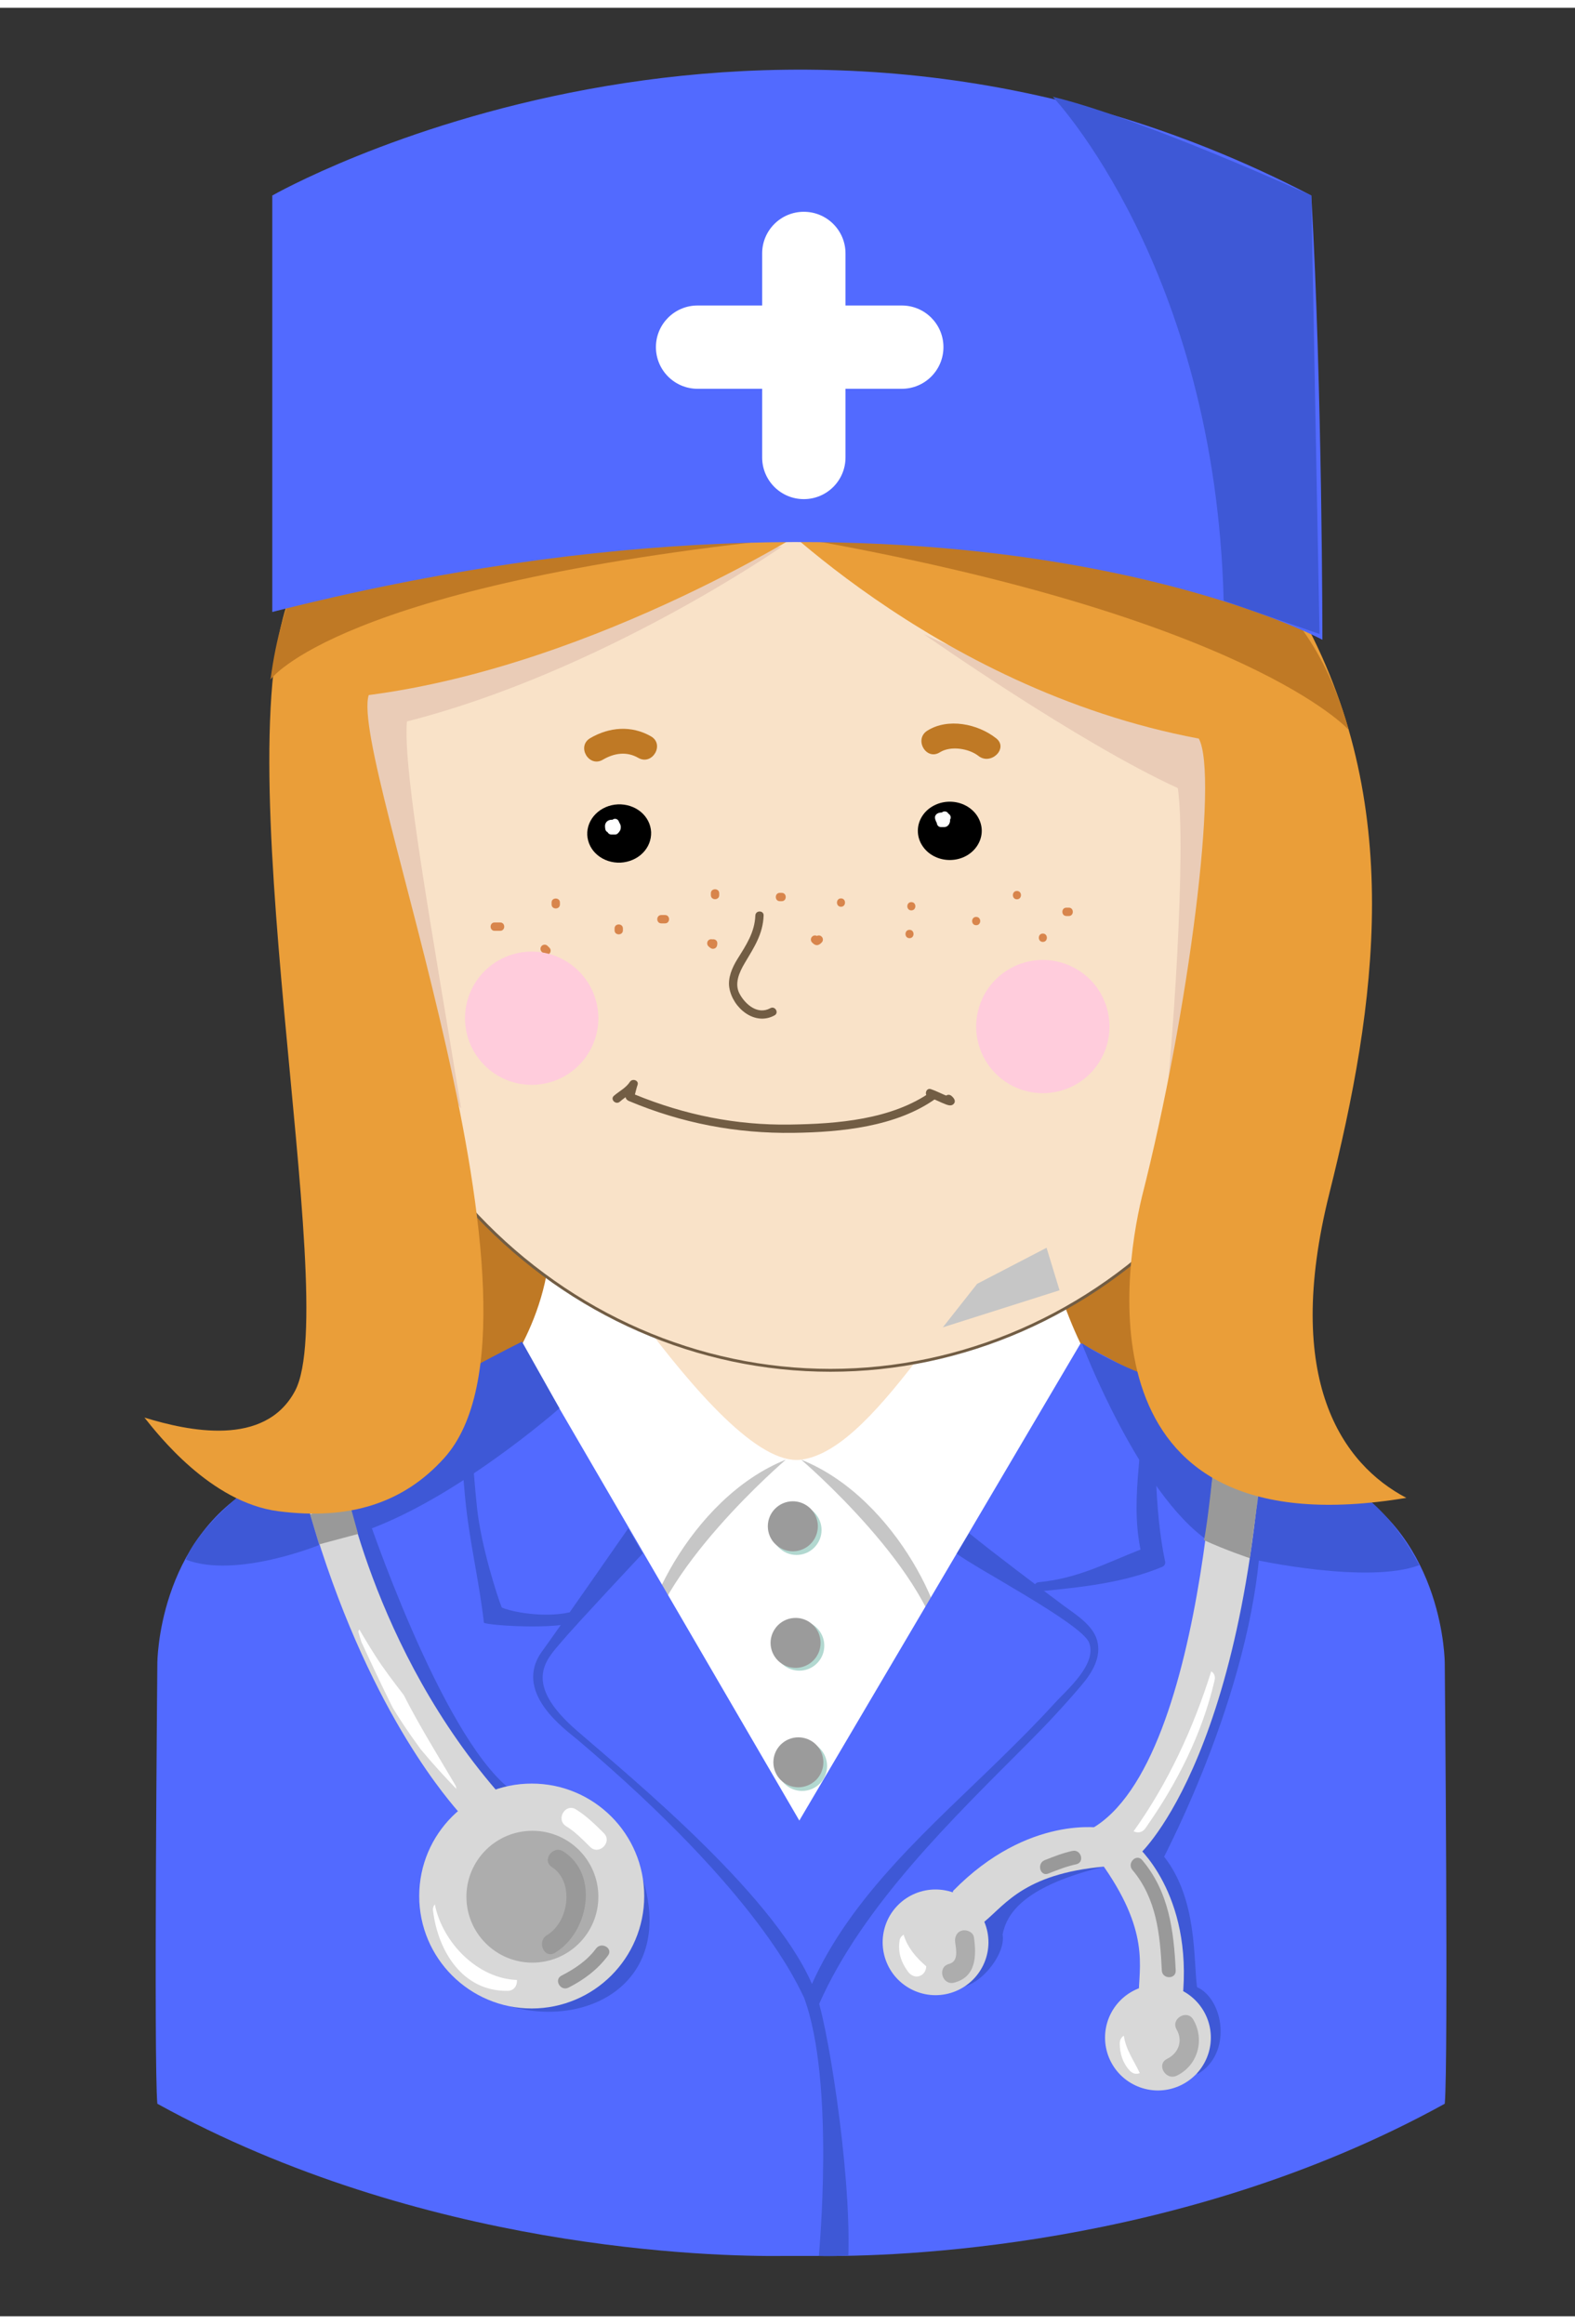 <?xml version="1.0" encoding="UTF-8"?>
<svg xmlns="http://www.w3.org/2000/svg" xmlns:xlink="http://www.w3.org/1999/xlink" width="101px" height="149px" viewBox="0 0 101 148" version="1.1">
<rect x="0" y="0" width="101" height="148" fill="#333333" stroke="none"/>
<g id="surface1">
<path style=" stroke:none;fill-rule:nonzero;fill:rgb(81.961%,81.961%,81.961%);fill-opacity:1;" d="M 80.77 92.371 C 80.77 92.371 91.461 126.367 83.977 130.461 C 76.496 134.555 30.352 136.691 24.473 127.969 C 18.594 119.246 20.734 89.344 24.297 86.496 C 27.859 83.648 78.453 83.113 80.77 92.371 Z M 80.77 92.371 "/>
<path style=" stroke:none;fill-rule:nonzero;fill:rgb(74.902%,47.451%,14.51%);fill-opacity:1;" d="M 77.031 68.52 L 75.961 92.902 L 61.172 83.293 C 61.172 83.293 70.258 62.469 77.031 68.52 Z M 77.031 68.52 "/>
<path style=" stroke:none;fill-rule:nonzero;fill:rgb(74.902%,47.451%,14.51%);fill-opacity:1;" d="M 39.082 69.586 L 38.016 93.973 L 23.227 84.359 C 23.227 84.359 32.312 63.535 39.082 69.586 Z M 39.082 69.586 "/>
<path style=" stroke:none;fill-rule:nonzero;fill:rgb(97.647%,88.627%,78.431%);fill-opacity:1;" d="M 66.52 77.242 L 52.266 100.023 L 35.164 76.883 C 35.164 76.883 59.57 70.297 66.52 77.242 Z M 66.52 77.242 "/>
<path style=" stroke:none;fill-rule:nonzero;fill:rgb(100%,100%,100%);fill-opacity:1;" d="M 66.695 77.953 C 66.695 77.953 68.301 85.07 70.793 88.098 C 73.289 91.125 53.336 126.898 53.336 126.898 L 31.957 88.098 C 31.957 88.098 36.055 83.113 35.164 76.883 C 34.68 73.516 45.852 93.793 51.375 93.082 C 56.504 92.422 62.066 80.266 66.695 77.953 Z M 66.695 77.953 "/>
<path style=" stroke:none;fill-rule:nonzero;fill:rgb(77.647%,77.647%,77.647%);fill-opacity:1;" d="M 51.375 93.082 C 51.375 93.082 59.926 100.379 60.461 105.898 C 61.172 103.762 57.609 95.574 51.375 93.082 Z M 51.375 93.082 "/>
<path style=" stroke:none;fill-rule:nonzero;fill:rgb(77.647%,77.647%,77.647%);fill-opacity:1;" d="M 50.395 93.082 C 50.395 93.082 41.844 100.379 41.312 105.898 C 40.598 103.762 44.16 95.574 50.395 93.082 Z M 50.395 93.082 "/>
<path style=" stroke:none;fill-rule:nonzero;fill:rgb(91.765%,80%,71.765%);fill-opacity:1;" d="M 62.426 82.254 C 62.691 81.918 62.957 81.578 63.219 81.242 C 63.316 81.121 63.422 81.047 63.527 81.008 C 63.617 80.906 63.707 80.809 63.797 80.707 C 60.418 81.5 49.801 83.93 46.672 83.93 C 49.535 85.84 56.613 85.156 60.43 84.613 C 61.086 83.82 61.754 83.031 62.426 82.254 Z M 62.426 82.254 "/>
<path style="fill-rule:nonzero;fill:rgb(97.647%,88.627%,78.431%);fill-opacity:1;stroke-width:26.46;stroke-linecap:butt;stroke-linejoin:miter;stroke:rgb(44.706%,36.471%,26.667%);stroke-opacity:1;stroke-miterlimit:22.926;" d="M 12182.279 7649.599 C 12182.279 8929.951 11699.606 10159.206 10842.164 11064.453 C 9984.723 11969.7 8820.39 12478.938 7607.905 12478.938 C 6394.841 12478.938 5230.507 11969.7 4373.066 11064.453 C 3515.625 10159.206 3033.532 8929.951 3033.532 7649.599 C 3033.532 6369.246 3515.625 5139.992 4373.066 4234.745 C 5230.507 3329.497 6394.841 2820.26 7607.905 2820.26 C 8820.39 2820.26 9984.723 3329.497 10842.164 4234.745 C 11699.606 5139.992 12182.279 6369.246 12182.279 7649.599 Z M 12182.279 7649.599 " transform="matrix(0.007,0,0,0.007,0,0)"/>
<path style=" stroke:none;fill-rule:nonzero;fill:rgb(91.765%,80%,71.765%);fill-opacity:1;" d="M 59.23 40.148 C 59.23 40.148 69.117 47.09 75.531 50.027 C 76.066 53.762 75.262 66.844 74.461 72.984 C 78.203 65.777 77.934 45.754 77.402 44.688 C 76.867 43.617 66.176 43.617 59.23 40.148 Z M 59.23 40.148 "/>
<path style=" stroke:none;fill-rule:nonzero;fill:rgb(91.765%,80%,71.765%);fill-opacity:1;" d="M 50.145 34.543 C 50.145 34.543 38.656 42.551 26.094 45.754 C 25.828 48.957 27.699 59.102 29.57 70.582 C 24.895 63.941 22.102 42.844 22.488 41.715 C 22.875 40.586 42.93 35.074 50.145 34.543 Z M 50.145 34.543 "/>
<path style=" stroke:none;fill-rule:nonzero;fill:rgb(32.157%,41.569%,100%);fill-opacity:1;" d="M 92.648 106.133 C 92.648 106.133 92.648 98.184 86.113 94.625 C 84.289 93.629 82.551 93.172 77.348 89.902 C 72.984 87.574 69.297 85.621 69.297 85.621 L 51.258 116.219 L 33.441 85.621 C 33.441 85.621 18.109 93.812 16.621 94.625 C 10.09 98.184 10.09 106.133 10.09 106.133 C 10.09 106.133 9.852 131.766 10.09 134.375 C 27.129 143.766 45.691 144.184 50.246 144.133 L 52.508 144.133 C 57.094 144.184 75.629 143.754 92.648 134.375 C 92.887 131.766 92.648 106.133 92.648 106.133 Z M 92.648 106.133 "/>
<path style=" stroke:none;fill-rule:nonzero;fill:rgb(32.157%,41.569%,100%);fill-opacity:1;" d="M 40.242 117.453 C 40.242 118.574 39.793 119.648 39 120.441 C 38.207 121.234 37.133 121.68 36.008 121.68 C 34.887 121.68 33.812 121.234 33.02 120.441 C 32.227 119.648 31.777 118.574 31.777 117.453 C 31.777 116.711 31.973 115.98 32.344 115.34 C 32.715 114.695 33.25 114.16 33.895 113.789 C 34.539 113.418 35.266 113.223 36.008 113.223 C 36.754 113.223 37.48 113.418 38.125 113.789 C 38.77 114.16 39.301 114.695 39.676 115.34 C 40.047 115.98 40.242 116.711 40.242 117.453 Z M 40.242 117.453 "/>
<path style=" stroke:none;fill-rule:nonzero;fill:rgb(24.314%,34.51%,83.922%);fill-opacity:1;" d="M 20.465 98.555 C 20.465 98.555 15.121 100.734 11.914 99.488 C 12.715 97.398 15.879 94.949 15.879 94.949 L 19.398 94.906 Z M 20.465 98.555 "/>
<path style=" stroke:none;fill-rule:nonzero;fill:rgb(24.314%,34.51%,83.922%);fill-opacity:1;" d="M 80.414 99.488 C 80.414 99.488 87.719 101.09 91.016 99.844 C 86.828 91.926 80.77 93.703 80.77 93.703 Z M 80.414 99.488 "/>
<path style=" stroke:none;fill-rule:nonzero;fill:rgb(24.314%,34.51%,83.922%);fill-opacity:1;" d="M 69.367 85.605 C 69.367 85.605 73.051 95.277 77.504 98.305 C 78.219 95.277 78.812 89.344 78.812 89.344 C 78.812 89.344 72.754 87.918 69.367 85.605 Z M 69.367 85.605 "/>
<path style=" stroke:none;fill-rule:nonzero;fill:rgb(24.314%,34.51%,83.922%);fill-opacity:1;" d="M 33.473 85.516 L 35.875 89.789 C 35.875 89.789 29.016 95.84 22.961 97.797 C 22.738 96.598 20.91 92.457 20.91 92.457 C 20.91 92.457 28.66 87.918 33.473 85.516 Z M 33.473 85.516 "/>
<path style=" stroke:none;fill-rule:nonzero;fill:rgb(24.314%,34.51%,83.922%);fill-opacity:1;" d="M 41.043 119.426 C 41.043 119.426 39.883 128.059 32.758 128.145 C 37.926 129.57 43.535 126.367 41.043 119.426 Z M 41.043 119.426 "/>
<path style=" stroke:none;fill-rule:nonzero;fill:rgb(24.314%,34.51%,83.922%);fill-opacity:1;" d="M 80.828 95.156 C 80.828 95.156 76.512 112.273 73.176 118.312 C 73.762 118.891 76.07 123.664 75.84 127.258 C 77.035 128 76.434 131.766 76.793 132.477 C 79.047 131.172 78.484 127.672 76.762 126.898 C 76.523 125.121 76.793 121.266 74.652 118.535 C 75.367 117.109 81.484 105.125 80.828 95.156 Z M 80.828 95.156 "/>
<path style=" stroke:none;fill-rule:nonzero;fill:rgb(24.314%,34.51%,83.922%);fill-opacity:1;" d="M 70.973 119.129 C 70.973 119.129 63.133 119.363 62.777 122.391 C 63.023 123.043 62.391 125.832 61.441 126.898 C 62.746 126.961 64.527 124.824 64.293 123.52 C 64.559 122.184 65.648 120.391 70.973 119.129 Z M 70.973 119.129 "/>
<path style=" stroke:none;fill-rule:nonzero;fill:rgb(24.314%,34.51%,83.922%);fill-opacity:1;" d="M 23.496 96.465 C 23.496 96.465 28.215 110.613 32.668 114.172 C 32.402 115.152 26.434 114.977 21.891 96.195 C 22.07 95.664 23.137 93.793 23.496 96.465 Z M 23.496 96.465 "/>
<path style=" stroke:none;fill-rule:nonzero;fill:rgb(67.843%,67.843%,67.843%);fill-opacity:1;" d="M 35.445 115.996 C 35.445 115.996 42.27 118.039 37.195 124.492 C 35.055 126.945 29.434 127.234 29.129 122.637 C 29.109 118.125 30.453 115.281 35.445 115.996 Z M 35.445 115.996 "/>
<path style=" stroke:none;fill-rule:nonzero;fill:rgb(84.706%,84.706%,84.706%);fill-opacity:1;" d="M 78.195 87.465 C 78.195 87.465 77.648 112.449 69.961 116.762 C 72.832 119.305 73.09 118.363 73.09 118.363 C 73.09 118.363 80.465 111.703 81.168 87.422 C 79.262 86.348 78.195 87.465 78.195 87.465 Z M 78.195 87.465 "/>
<path style=" stroke:none;fill-rule:nonzero;fill:rgb(84.706%,84.706%,84.706%);fill-opacity:1;" d="M 72.809 117.754 C 72.809 117.754 76.543 120.84 75.828 127.688 C 75.711 128.07 72.941 129.199 73.023 127.457 C 73.016 125.613 73.805 123.328 70.527 118.809 C 71.348 117.879 71.879 116.934 72.809 117.754 Z M 72.809 117.754 "/>
<path style=" stroke:none;fill-rule:nonzero;fill:rgb(84.706%,84.706%,84.706%);fill-opacity:1;" d="M 70.715 116.703 C 70.715 116.703 65.953 115.801 61.129 120.719 C 60.91 121.051 61.809 123.902 63.098 122.727 C 64.523 121.559 65.785 119.492 71.355 119.129 C 71.551 117.906 71.938 116.895 70.715 116.703 Z M 70.715 116.703 "/>
<path style=" stroke:none;fill-rule:nonzero;fill:rgb(84.706%,84.706%,84.706%);fill-opacity:1;" d="M 63.387 124.023 C 63.387 124.922 63.027 125.785 62.391 126.422 C 61.754 127.055 60.891 127.414 59.992 127.414 C 59.094 127.414 58.23 127.055 57.594 126.422 C 56.957 125.785 56.602 124.922 56.602 124.023 C 56.602 123.125 56.957 122.262 57.594 121.629 C 58.23 120.992 59.094 120.637 59.992 120.637 C 60.891 120.637 61.754 120.992 62.391 121.629 C 63.027 122.262 63.387 123.125 63.387 124.023 Z M 63.387 124.023 "/>
<path style=" stroke:none;fill-rule:nonzero;fill:rgb(84.706%,84.706%,84.706%);fill-opacity:1;" d="M 77.648 130.133 C 77.648 131.031 77.289 131.895 76.652 132.531 C 76.016 133.164 75.152 133.523 74.254 133.523 C 73.355 133.523 72.492 133.164 71.855 132.531 C 71.219 131.895 70.863 131.031 70.863 130.133 C 70.863 129.234 71.219 128.375 71.855 127.738 C 72.492 127.102 73.355 126.746 74.254 126.746 C 75.152 126.746 76.016 127.102 76.652 127.738 C 77.289 128.375 77.648 129.234 77.648 130.133 Z M 77.648 130.133 "/>
<path style=" stroke:none;fill-rule:nonzero;fill:rgb(84.706%,84.706%,84.706%);fill-opacity:1;" d="M 21.895 93.645 C 21.895 93.645 23.766 105.215 32.227 114.738 C 31.336 115.719 30.461 116.887 29.375 115.629 C 28.289 114.367 23.051 108.152 19.578 95.426 C 21.18 94.18 21.895 93.645 21.895 93.645 Z M 21.895 93.645 "/>
<path style=" stroke:none;fill-rule:nonzero;fill:rgb(84.706%,84.706%,84.706%);fill-opacity:1;" d="M 34.098 113.848 C 30.113 113.848 26.883 117.074 26.883 121.059 C 26.883 125.039 30.113 128.266 34.098 128.266 C 38.082 128.266 41.312 125.039 41.312 121.059 C 41.312 117.074 38.082 113.848 34.098 113.848 Z M 34.141 125.328 C 31.805 125.328 29.91 123.438 29.91 121.102 C 29.91 118.766 31.805 116.875 34.141 116.875 C 36.477 116.875 38.371 118.766 38.371 121.102 C 38.371 123.438 36.477 125.328 34.141 125.328 Z M 34.141 125.328 "/>
<path style=" stroke:none;fill-rule:nonzero;fill:rgb(60%,60%,60%);fill-opacity:1;" d="M 22.336 95.574 L 22.961 97.844 L 20.465 98.512 L 19.887 96.598 Z M 22.336 95.574 "/>
<path style=" stroke:none;fill-rule:nonzero;fill:rgb(100%,100%,100%);fill-opacity:1;" d="M 25.887 108.164 C 25.262 107.352 24.633 106.539 24.078 105.668 C 23.719 105.109 23.375 104.539 23.039 103.965 C 23.012 104.012 22.992 104.059 22.98 104.113 C 23.039 104.332 23.105 104.547 23.172 104.758 C 23.824 106.18 24.492 107.598 25.188 108.992 C 25.562 109.609 25.957 110.207 26.363 110.789 C 26.562 111.074 26.766 111.355 26.969 111.637 C 27.699 112.52 28.469 113.363 29.262 114.188 C 29.258 114.102 29.234 114.008 29.176 113.91 C 28.059 112.012 26.883 110.129 25.887 108.164 Z M 25.887 108.164 "/>
<path style=" stroke:none;fill-rule:nonzero;fill:rgb(100%,100%,100%);fill-opacity:1;" d="M 77.672 106.652 C 76.531 110.289 74.91 113.805 72.695 116.906 C 72.938 117.027 73.242 117.008 73.445 116.719 C 75.469 113.859 77.102 110.641 77.891 107.211 C 77.949 106.945 77.844 106.758 77.672 106.652 Z M 77.672 106.652 "/>
<path style=" stroke:none;fill-rule:nonzero;fill:rgb(100%,100%,100%);fill-opacity:1;" d="M 57.945 123.535 C 57.816 123.617 57.719 123.734 57.691 123.887 C 57.566 124.648 57.777 125.293 58.23 125.91 C 58.43 126.184 58.766 126.316 59.082 126.133 C 59.273 126.023 59.402 125.785 59.395 125.559 C 58.73 124.996 58.191 124.344 57.945 123.535 Z M 57.945 123.535 "/>
<path style=" stroke:none;fill-rule:nonzero;fill:rgb(100%,100%,100%);fill-opacity:1;" d="M 72.07 130.012 C 71.914 130.105 71.801 130.273 71.805 130.52 C 71.812 131.176 72.004 131.781 72.461 132.266 C 72.656 132.469 72.891 132.492 73.09 132.41 C 72.754 131.676 72.18 130.891 72.07 130.012 Z M 72.07 130.012 "/>
<path style=" stroke:none;fill-rule:nonzero;fill:rgb(60%,60%,60%);fill-opacity:1;" d="M 80.148 99.398 C 80.148 99.398 78.633 98.895 77.207 98.242 C 77.445 97.176 77.832 93.379 77.832 93.379 L 80.828 94.387 Z M 80.148 99.398 "/>
<path style=" stroke:none;fill-rule:nonzero;fill:rgb(67.843%,67.843%,67.843%);fill-opacity:1;" d="M 76.527 128.988 C 76.129 128.293 75.051 128.918 75.453 129.617 C 75.871 130.344 75.578 131.133 74.844 131.496 C 74.121 131.848 74.754 132.922 75.473 132.57 C 76.82 131.91 77.266 130.27 76.527 128.988 Z M 76.527 128.988 "/>
<path style=" stroke:none;fill-rule:nonzero;fill:rgb(67.843%,67.843%,67.843%);fill-opacity:1;" d="M 62.457 123.707 C 62.41 123.371 61.988 123.191 61.691 123.273 C 61.332 123.371 61.207 123.703 61.254 124.039 C 61.324 124.535 61.469 125.25 60.859 125.41 C 60.082 125.613 60.414 126.812 61.191 126.609 C 62.594 126.246 62.625 124.902 62.457 123.707 Z M 62.457 123.707 "/>
<path style=" stroke:none;fill-rule:nonzero;fill:rgb(60%,60%,60%);fill-opacity:1;" d="M 36.133 118.203 C 35.461 117.766 34.719 118.77 35.395 119.203 C 36.848 120.145 36.488 122.719 35.078 123.562 C 34.398 123.969 34.898 125.113 35.586 124.699 C 37.73 123.414 38.457 119.703 36.133 118.203 Z M 36.133 118.203 "/>
<path style=" stroke:none;fill-rule:nonzero;fill:rgb(100%,100%,100%);fill-opacity:1;" d="M 27.883 121.59 C 27.797 121.688 27.746 121.824 27.77 122.004 C 28.09 124.594 29.66 127.176 32.551 127.137 C 32.98 127.133 33.18 126.77 33.148 126.438 C 30.625 126.352 28.371 124.039 27.883 121.59 Z M 27.883 121.59 "/>
<path style=" stroke:none;fill-rule:nonzero;fill:rgb(100%,100%,100%);fill-opacity:1;" d="M 38.723 117.027 C 38.168 116.473 37.602 115.918 36.934 115.504 C 36.246 115.078 35.621 116.156 36.305 116.582 C 36.883 116.938 37.363 117.43 37.84 117.906 C 38.41 118.477 39.293 117.594 38.723 117.027 Z M 38.723 117.027 "/>
<path style=" stroke:none;fill-rule:nonzero;fill:rgb(60%,60%,60%);fill-opacity:1;" d="M 73.246 118.754 C 72.875 118.312 72.25 118.945 72.617 119.383 C 74.164 121.219 74.395 123.527 74.504 125.832 C 74.531 126.402 75.422 126.406 75.395 125.832 C 75.273 123.266 74.957 120.785 73.246 118.754 Z M 73.246 118.754 "/>
<path style=" stroke:none;fill-rule:nonzero;fill:rgb(60%,60%,60%);fill-opacity:1;" d="M 68.773 118.164 C 68.16 118.297 67.578 118.527 66.992 118.758 C 66.469 118.969 66.695 119.828 67.23 119.617 C 67.812 119.383 68.398 119.156 69.012 119.023 C 69.574 118.902 69.336 118.047 68.773 118.164 Z M 68.773 118.164 "/>
<path style=" stroke:none;fill-rule:nonzero;fill:rgb(60%,60%,60%);fill-opacity:1;" d="M 38.223 124.422 C 37.652 125.195 36.855 125.727 36.008 126.16 C 35.496 126.422 35.945 127.188 36.457 126.93 C 37.453 126.422 38.324 125.773 38.992 124.871 C 39.336 124.406 38.562 123.965 38.223 124.422 Z M 38.223 124.422 "/>
<path style=" stroke:none;fill-rule:nonzero;fill:rgb(24.314%,34.51%,83.922%);fill-opacity:1;" d="M 70.352 104.66 C 70.074 103.68 68.98 103.008 68.211 102.441 C 66.664 101.289 63.648 99.02 62.152 97.797 L 61.352 99.105 C 62.465 99.988 69.352 103.582 69.836 104.805 C 70.383 106.188 68.406 107.844 67.598 108.73 C 66.512 109.926 65.363 111.07 64.211 112.199 C 59.766 116.555 54.613 120.953 52.035 126.766 C 51.898 127.078 52.395 128.281 52.531 127.969 C 55.34 121.637 61.102 116.09 65.879 111.297 C 67.094 110.082 68.27 108.824 69.379 107.512 C 70.047 106.723 70.652 105.719 70.352 104.66 Z M 70.352 104.66 "/>
<path style=" stroke:none;fill-rule:nonzero;fill:rgb(24.314%,34.51%,83.922%);fill-opacity:1;" d="M 41.219 99.09 C 41.219 99.09 36.945 103.641 35.996 104.77 C 35.043 105.898 33.441 107.379 37.004 110.465 C 40.566 113.551 50.129 121.383 52.266 127.195 C 52.98 128.68 54.582 138.527 54.402 144.105 C 53.277 144.164 52.508 144.133 52.508 144.133 C 52.508 144.133 53.574 132.953 51.555 127.555 C 51.199 126.898 48.883 121.086 37.062 111.059 C 36.293 110.406 32.789 107.973 34.809 105.305 C 35.758 104 40.285 97.488 40.285 97.488 Z M 41.219 99.09 "/>
<path style=" stroke:none;fill-rule:nonzero;fill:rgb(24.314%,34.51%,83.922%);fill-opacity:1;" d="M 36.484 102.879 C 34.832 103.234 32.781 102.836 32.176 102.559 C 31.906 101.902 30.844 98.605 30.59 96.164 C 30.434 94.664 30.305 93.164 30.262 91.656 C 30.242 90.98 30.074 89.711 30.516 89.129 C 30.793 88.762 30.211 88.367 29.938 88.73 C 29.5 89.312 29.562 90.305 29.559 90.988 C 29.547 92.488 29.688 93.996 29.824 95.488 C 30.09 98.309 30.707 100.711 31.031 103.527 C 31.047 103.672 34.82 103.969 36.625 103.582 C 37.066 103.484 36.926 102.781 36.484 102.879 Z M 36.484 102.879 "/>
<path style=" stroke:none;fill-rule:nonzero;fill:rgb(24.314%,34.51%,83.922%);fill-opacity:1;" d="M 73.859 88.836 C 73.617 88.664 73.379 88.488 73.152 88.305 C 73.551 92.027 72.398 95.156 73.137 98.844 C 70.785 99.773 69.117 100.691 66.613 100.938 C 66.191 100.977 66.293 101.559 66.711 101.52 C 69.363 101.258 72.059 100.984 74.531 99.953 C 74.66 99.898 74.746 99.758 74.719 99.633 C 73.969 96.086 74.176 92.434 73.859 88.836 Z M 73.859 88.836 "/>
<path style=" stroke:none;fill-rule:nonzero;fill:rgb(91.765%,61.961%,22.353%);fill-opacity:1;" d="M 48.168 31.316 C 48.168 31.316 59.703 43.633 76.875 46.852 C 78.164 49.211 76.23 64.438 73.227 76.23 C 71.938 81.59 69.578 98.961 90.184 95.531 C 86.105 93.387 82.242 88.023 85.246 76.016 C 88.25 64.008 90.184 50.926 83.312 38.703 C 73.871 30.551 75.215 21.023 48.168 31.316 Z M 48.168 31.316 "/>
<path style=" stroke:none;fill-rule:nonzero;fill:rgb(91.765%,61.961%,22.353%);fill-opacity:1;" d="M 52.621 32.922 C 52.621 32.922 38.453 42.133 23.645 44.062 C 22.355 48.137 36.59 83.945 28.496 92.965 C 25.898 95.859 22.422 96.98 17.848 96.387 C 13.508 95.828 10.121 91.457 9.262 90.383 C 12.055 91.242 16.988 92.312 18.922 88.668 C 21.996 82.867 13.984 46.852 18.922 36.984 C 23.859 27.121 49.188 19.195 52.621 32.922 Z M 52.621 32.922 "/>
<path style=" stroke:none;fill-rule:nonzero;fill:rgb(74.902%,47.451%,14.51%);fill-opacity:1;" d="M 86.484 46.289 C 86.484 46.289 80.055 39.062 51.195 33.988 C 60.016 31.852 81.41 27.867 86.484 46.289 Z M 86.484 46.289 "/>
<path style=" stroke:none;fill-rule:nonzero;fill:rgb(74.902%,47.451%,14.51%);fill-opacity:1;" d="M 17.348 43.066 C 17.348 43.066 21.625 37.016 50.855 33.988 C 42.039 31.852 20.199 21.352 17.348 43.066 Z M 17.348 43.066 "/>
<path style=" stroke:none;fill-rule:nonzero;fill:rgb(69.804%,84.706%,81.569%);fill-opacity:1;" d="M 52.684 97.59 C 52.684 98.016 52.512 98.422 52.211 98.723 C 51.91 99.023 51.504 99.191 51.078 99.191 C 50.652 99.191 50.246 99.023 49.945 98.723 C 49.645 98.422 49.477 98.016 49.477 97.59 C 49.477 97.168 49.645 96.758 49.945 96.457 C 50.246 96.156 50.652 95.988 51.078 95.988 C 51.504 95.988 51.91 96.156 52.211 96.457 C 52.512 96.758 52.684 97.168 52.684 97.59 Z M 52.684 97.59 "/>
<path style=" stroke:none;fill-rule:nonzero;fill:rgb(69.804%,84.706%,81.569%);fill-opacity:1;" d="M 52.859 105.008 C 52.859 105.289 52.785 105.566 52.645 105.809 C 52.504 106.051 52.301 106.254 52.059 106.395 C 51.812 106.535 51.539 106.609 51.258 106.609 C 50.977 106.609 50.699 106.535 50.453 106.395 C 50.211 106.254 50.008 106.051 49.867 105.809 C 49.727 105.566 49.652 105.289 49.652 105.008 C 49.652 104.582 49.82 104.176 50.121 103.875 C 50.422 103.574 50.832 103.406 51.258 103.406 C 51.539 103.406 51.812 103.48 52.059 103.621 C 52.301 103.762 52.504 103.961 52.645 104.207 C 52.785 104.449 52.859 104.727 52.859 105.008 Z M 52.859 105.008 "/>
<path style=" stroke:none;fill-rule:nonzero;fill:rgb(60.784%,60.784%,60.784%);fill-opacity:1;" d="M 52.445 97.352 C 52.445 97.633 52.371 97.91 52.23 98.156 C 52.09 98.398 51.887 98.602 51.641 98.742 C 51.398 98.883 51.121 98.957 50.84 98.957 C 50.414 98.957 50.008 98.785 49.707 98.484 C 49.406 98.188 49.238 97.777 49.238 97.352 C 49.238 96.93 49.406 96.52 49.707 96.223 C 50.008 95.922 50.414 95.75 50.84 95.75 C 51.121 95.75 51.398 95.824 51.641 95.965 C 51.887 96.105 52.09 96.309 52.23 96.551 C 52.371 96.797 52.445 97.074 52.445 97.352 Z M 52.445 97.352 "/>
<path style=" stroke:none;fill-rule:nonzero;fill:rgb(60.784%,60.784%,60.784%);fill-opacity:1;" d="M 52.621 104.828 C 52.621 105.109 52.547 105.387 52.406 105.629 C 52.266 105.875 52.062 106.074 51.82 106.215 C 51.578 106.355 51.301 106.43 51.02 106.43 C 50.594 106.43 50.188 106.262 49.887 105.961 C 49.586 105.66 49.414 105.254 49.414 104.828 C 49.414 104.406 49.586 103.996 49.887 103.695 C 50.188 103.395 50.594 103.227 51.02 103.227 C 51.301 103.227 51.578 103.301 51.82 103.441 C 52.062 103.582 52.266 103.785 52.406 104.027 C 52.547 104.273 52.621 104.547 52.621 104.828 Z M 52.621 104.828 "/>
<path style=" stroke:none;fill-rule:nonzero;fill:rgb(32.157%,41.569%,100%);fill-opacity:1;" d="M 84.801 40.516 C 84.801 40.516 60.93 27.699 17.461 38.734 C 17.461 31.258 17.461 12.035 17.461 12.035 C 17.461 12.035 49.172 -6.121 84.09 12.035 C 84.801 24.496 84.801 40.516 84.801 40.516 Z M 84.801 40.516 "/>
<path style=" stroke:none;fill-rule:nonzero;fill:rgb(100%,100%,100%);fill-opacity:1;" d="M 42.062 21.754 C 42.062 23.23 43.258 24.426 44.734 24.426 L 57.828 24.426 C 59.305 24.426 60.5 23.23 60.5 21.754 C 60.5 20.281 59.305 19.086 57.828 19.086 L 44.734 19.086 C 43.258 19.086 42.062 20.281 42.062 21.754 Z M 42.062 21.754 "/>
<path style=" stroke:none;fill-rule:nonzero;fill:rgb(100%,100%,100%);fill-opacity:1;" d="M 51.547 13.078 C 50.07 13.078 48.875 14.273 48.875 15.746 L 48.875 28.828 C 48.875 30.305 50.07 31.5 51.547 31.5 C 53.023 31.5 54.219 30.305 54.219 28.828 L 54.219 15.746 C 54.219 14.273 53.023 13.078 51.547 13.078 Z M 51.547 13.078 "/>
<path style=" stroke:none;fill-rule:nonzero;fill:rgb(69.804%,84.706%,81.569%);fill-opacity:1;" d="M 53.039 112.719 C 53.039 113.145 52.867 113.551 52.57 113.852 C 52.27 114.152 51.859 114.32 51.434 114.32 C 51.008 114.32 50.602 114.152 50.301 113.852 C 50 113.551 49.832 113.145 49.832 112.719 C 49.832 112.297 50 111.887 50.301 111.586 C 50.602 111.289 51.008 111.117 51.434 111.117 C 51.859 111.117 52.27 111.289 52.57 111.586 C 52.867 111.887 53.039 112.297 53.039 112.719 Z M 53.039 112.719 "/>
<path style=" stroke:none;fill-rule:nonzero;fill:rgb(60.784%,60.784%,60.784%);fill-opacity:1;" d="M 52.801 112.484 C 52.801 112.906 52.633 113.316 52.332 113.617 C 52.031 113.914 51.621 114.086 51.195 114.086 C 50.773 114.086 50.363 113.914 50.062 113.617 C 49.762 113.316 49.594 112.906 49.594 112.484 C 49.594 112.059 49.762 111.652 50.062 111.352 C 50.363 111.051 50.773 110.883 51.195 110.883 C 51.621 110.883 52.031 111.051 52.332 111.352 C 52.633 111.652 52.801 112.059 52.801 112.484 Z M 52.801 112.484 "/>
<path style=" stroke:none;fill-rule:nonzero;fill:rgb(0%,0%,0%);fill-opacity:1;" d="M 37.66 53.031 C 37.637 52.535 37.832 52.051 38.199 51.684 C 38.566 51.316 39.078 51.094 39.621 51.07 C 40.164 51.047 40.691 51.219 41.094 51.551 C 41.492 51.883 41.73 52.348 41.754 52.844 C 41.773 53.34 41.582 53.824 41.215 54.191 C 40.848 54.559 40.332 54.777 39.793 54.805 C 39.25 54.828 38.719 54.656 38.32 54.324 C 37.918 53.992 37.684 53.523 37.66 53.031 Z M 37.66 53.031 "/>
<path style=" stroke:none;fill-rule:nonzero;fill:rgb(0%,0%,0%);fill-opacity:1;" d="M 62.957 52.766 C 62.957 53.094 62.859 53.418 62.68 53.699 C 62.5 53.984 62.242 54.223 61.93 54.387 C 61.621 54.551 61.266 54.637 60.906 54.637 C 60.547 54.637 60.195 54.551 59.883 54.387 C 59.57 54.223 59.312 53.984 59.133 53.699 C 58.953 53.418 58.859 53.094 58.859 52.766 C 58.859 52.438 58.953 52.117 59.133 51.832 C 59.312 51.547 59.57 51.312 59.883 51.148 C 60.195 50.984 60.547 50.898 60.906 50.898 C 61.266 50.898 61.621 50.984 61.93 51.148 C 62.242 51.312 62.5 51.547 62.68 51.832 C 62.859 52.117 62.957 52.438 62.957 52.766 Z M 62.957 52.766 "/>
<path style=" stroke:none;fill-rule:nonzero;fill:rgb(44.706%,36.471%,26.667%);fill-opacity:1;" d="M 49.398 64.137 C 48.594 64.578 47.809 63.91 47.434 63.227 C 47.07 62.57 47.414 61.824 47.754 61.25 C 48.348 60.246 48.926 59.398 48.969 58.195 C 48.984 57.852 48.449 57.852 48.438 58.195 C 48.395 59.281 47.848 60.09 47.293 60.98 C 46.961 61.512 46.66 62.191 46.77 62.832 C 46.984 64.113 48.387 65.297 49.668 64.598 C 49.973 64.43 49.703 63.969 49.398 64.137 Z M 49.398 64.137 "/>
<path style=" stroke:none;fill-rule:nonzero;fill:rgb(44.706%,36.471%,26.667%);fill-opacity:1;" d="M 61.008 69.754 C 60.895 69.664 60.766 69.676 60.672 69.738 C 60.625 69.719 60.578 69.699 60.531 69.68 C 60.258 69.562 59.984 69.426 59.699 69.328 C 59.375 69.215 59.234 69.73 59.559 69.844 C 59.938 69.973 60.293 70.168 60.668 70.309 C 60.82 70.363 61.012 70.418 61.145 70.285 C 61.336 70.098 61.164 69.883 61.008 69.754 Z M 61.008 69.754 "/>
<path style=" stroke:none;fill-rule:nonzero;fill:rgb(44.706%,36.471%,26.667%);fill-opacity:1;" d="M 59.734 69.477 C 57.199 71.289 53.66 71.555 50.645 71.598 C 47.195 71.648 43.898 70.977 40.715 69.672 C 40.77 69.469 40.812 69.266 40.883 69.062 C 40.992 68.766 40.555 68.617 40.395 68.859 C 40.141 69.25 39.711 69.457 39.367 69.754 C 39.109 69.98 39.488 70.355 39.746 70.133 C 39.871 70.023 39.996 69.93 40.121 69.84 C 40.125 69.949 40.219 70.039 40.316 70.082 C 43.719 71.512 47.207 72.18 50.887 72.129 C 53.91 72.086 57.469 71.746 60 69.938 C 60.281 69.738 60.012 69.273 59.734 69.477 Z M 59.734 69.477 "/>
<path style=" stroke:none;fill-rule:nonzero;fill:rgb(100%,100%,100%);fill-opacity:1;" d="M 60.82 51.668 C 60.805 51.645 60.789 51.621 60.77 51.598 C 60.676 51.504 60.5 51.492 60.402 51.59 C 60.355 51.59 60.312 51.594 60.266 51.602 C 60.102 51.629 59.945 51.75 59.957 51.93 C 59.965 52.02 59.992 52.09 60.027 52.168 C 60.039 52.195 60.051 52.219 60.066 52.246 C 60.07 52.258 60.074 52.266 60.074 52.27 C 60.074 52.27 60.074 52.266 60.07 52.258 C 60.074 52.277 60.078 52.285 60.078 52.281 C 60.094 52.418 60.195 52.527 60.344 52.527 L 60.539 52.527 C 60.695 52.527 60.812 52.441 60.879 52.301 C 60.922 52.215 60.93 52.133 60.922 52.051 C 60.938 52.027 60.949 52.004 60.957 51.977 C 60.992 51.852 60.926 51.727 60.82 51.668 Z M 60.82 51.668 "/>
<path style=" stroke:none;fill-rule:nonzero;fill:rgb(100%,100%,100%);fill-opacity:1;" d="M 39.789 52.391 C 39.773 52.344 39.75 52.297 39.723 52.25 C 39.715 52.238 39.707 52.223 39.699 52.211 C 39.668 52.09 39.574 51.996 39.438 51.996 C 39.379 51.996 39.32 52.02 39.27 52.059 C 39.246 52.055 39.219 52.055 39.195 52.055 C 39.051 52.066 38.93 52.129 38.855 52.25 C 38.773 52.379 38.793 52.547 38.824 52.688 C 38.844 52.762 38.895 52.82 38.961 52.852 C 39.008 52.941 39.098 53.004 39.203 53.004 L 39.438 53.004 C 39.578 53.004 39.66 52.898 39.73 52.797 C 39.812 52.684 39.832 52.523 39.789 52.391 Z M 39.789 52.391 "/>
<path style=" stroke:none;fill-rule:nonzero;fill:rgb(84.706%,52.157%,29.804%);fill-opacity:1;" d="M 66.875 59.352 C 66.531 59.352 66.531 59.887 66.875 59.887 C 67.219 59.887 67.219 59.352 66.875 59.352 Z M 66.875 59.352 "/>
<path style=" stroke:none;fill-rule:nonzero;fill:rgb(84.706%,52.157%,29.804%);fill-opacity:1;" d="M 62.598 58.285 C 62.254 58.285 62.254 58.816 62.598 58.816 C 62.945 58.816 62.945 58.285 62.598 58.285 Z M 62.598 58.285 "/>
<path style=" stroke:none;fill-rule:nonzero;fill:rgb(84.706%,52.157%,29.804%);fill-opacity:1;" d="M 58.441 57.336 C 58.098 57.336 58.098 57.867 58.441 57.867 C 58.785 57.867 58.785 57.336 58.441 57.336 Z M 58.441 57.336 "/>
<path style=" stroke:none;fill-rule:nonzero;fill:rgb(84.706%,52.157%,29.804%);fill-opacity:1;" d="M 58.324 59.113 C 57.98 59.113 57.98 59.648 58.324 59.648 C 58.668 59.648 58.668 59.113 58.324 59.113 Z M 58.324 59.113 "/>
<path style=" stroke:none;fill-rule:nonzero;fill:rgb(84.706%,52.157%,29.804%);fill-opacity:1;" d="M 53.93 57.098 C 53.586 57.098 53.586 57.633 53.93 57.633 C 54.273 57.633 54.273 57.098 53.93 57.098 Z M 53.93 57.098 "/>
<path style=" stroke:none;fill-rule:nonzero;fill:rgb(84.706%,52.157%,29.804%);fill-opacity:1;" d="M 52.691 59.551 C 52.609 59.465 52.484 59.453 52.387 59.504 C 52.285 59.453 52.16 59.465 52.078 59.551 C 51.973 59.652 51.973 59.824 52.078 59.926 C 52.16 60.008 52.254 60.094 52.379 60.094 C 52.512 60.094 52.605 60.016 52.691 59.926 C 52.797 59.824 52.797 59.652 52.691 59.551 Z M 52.691 59.551 "/>
<path style=" stroke:none;fill-rule:nonzero;fill:rgb(84.706%,52.157%,29.804%);fill-opacity:1;" d="M 50.129 56.742 L 50.008 56.742 C 49.664 56.742 49.664 57.277 50.008 57.277 L 50.129 57.277 C 50.473 57.277 50.473 56.742 50.129 56.742 Z M 50.129 56.742 "/>
<path style=" stroke:none;fill-rule:nonzero;fill:rgb(84.706%,52.157%,29.804%);fill-opacity:1;" d="M 45.586 56.77 L 45.586 56.891 C 45.586 57.234 46.121 57.234 46.121 56.891 L 46.121 56.77 C 46.121 56.426 45.586 56.426 45.586 56.77 Z M 45.586 56.77 "/>
<path style=" stroke:none;fill-rule:nonzero;fill:rgb(84.706%,52.157%,29.804%);fill-opacity:1;" d="M 45.68 59.723 C 45.594 59.699 45.496 59.719 45.426 59.785 C 45.324 59.891 45.324 60.062 45.426 60.164 C 45.527 60.262 45.641 60.363 45.793 60.32 C 45.953 60.277 46 60.125 46 59.977 C 46 59.781 45.828 59.695 45.68 59.723 Z M 45.68 59.723 "/>
<path style=" stroke:none;fill-rule:nonzero;fill:rgb(84.706%,52.157%,29.804%);fill-opacity:1;" d="M 42.645 58.164 L 42.41 58.164 C 42.062 58.164 42.062 58.699 42.41 58.699 L 42.645 58.699 C 42.992 58.699 42.992 58.164 42.645 58.164 Z M 42.645 58.164 "/>
<path style=" stroke:none;fill-rule:nonzero;fill:rgb(84.706%,52.157%,29.804%);fill-opacity:1;" d="M 39.41 59.027 L 39.41 59.145 C 39.41 59.488 39.945 59.488 39.945 59.145 L 39.945 59.027 C 39.945 58.68 39.41 58.68 39.41 59.027 Z M 39.41 59.027 "/>
<path style=" stroke:none;fill-rule:nonzero;fill:rgb(84.706%,52.157%,29.804%);fill-opacity:1;" d="M 35.371 57.363 L 35.371 57.484 C 35.371 57.828 35.906 57.828 35.906 57.484 L 35.906 57.363 C 35.906 57.02 35.371 57.02 35.371 57.363 Z M 35.371 57.363 "/>
<path style=" stroke:none;fill-rule:nonzero;fill:rgb(84.706%,52.157%,29.804%);fill-opacity:1;" d="M 35.234 60.262 C 35.195 60.223 35.156 60.184 35.113 60.141 C 35.012 60.039 34.84 60.039 34.738 60.141 C 34.633 60.246 34.633 60.418 34.738 60.52 C 34.777 60.559 34.816 60.598 34.855 60.637 C 34.957 60.742 35.129 60.742 35.234 60.637 C 35.336 60.535 35.336 60.363 35.234 60.262 Z M 35.234 60.262 "/>
<path style=" stroke:none;fill-rule:nonzero;fill:rgb(84.706%,52.157%,29.804%);fill-opacity:1;" d="M 32.074 58.641 L 31.719 58.641 C 31.375 58.641 31.375 59.176 31.719 59.176 L 32.074 59.176 C 32.422 59.176 32.422 58.641 32.074 58.641 Z M 32.074 58.641 "/>
<path style=" stroke:none;fill-rule:nonzero;fill:rgb(84.706%,52.157%,29.804%);fill-opacity:1;" d="M 65.211 56.621 C 64.867 56.621 64.867 57.156 65.211 57.156 C 65.559 57.156 65.559 56.621 65.211 56.621 Z M 65.211 56.621 "/>
<path style=" stroke:none;fill-rule:nonzero;fill:rgb(84.706%,52.157%,29.804%);fill-opacity:1;" d="M 68.539 57.691 L 68.387 57.691 C 68.039 57.691 68.039 58.227 68.387 58.227 L 68.539 58.227 C 68.883 58.227 68.883 57.691 68.539 57.691 Z M 68.539 57.691 "/>
<path style=" stroke:none;fill-rule:nonzero;fill:rgb(24.314%,34.51%,83.922%);fill-opacity:1;" d="M 67.512 5.707 C 67.512 5.707 77.934 16.652 78.469 38.012 C 84.617 40.148 84.617 40.148 84.617 40.148 L 84.09 12.035 C 84.09 12.035 73.125 7.043 67.512 5.707 Z M 67.512 5.707 "/>
<path style=" stroke:none;fill-rule:nonzero;fill:rgb(100%,80%,86.275%);fill-opacity:1;" d="M 71.148 65.316 C 71.148 66.066 70.953 66.801 70.578 67.449 C 70.203 68.102 69.664 68.641 69.012 69.016 C 68.363 69.391 67.625 69.586 66.875 69.586 C 66.125 69.586 65.387 69.391 64.738 69.016 C 64.086 68.641 63.547 68.102 63.172 67.449 C 62.797 66.801 62.598 66.066 62.598 65.316 C 62.598 64.184 63.051 63.094 63.852 62.293 C 64.652 61.492 65.742 61.043 66.875 61.043 C 67.625 61.043 68.363 61.242 69.012 61.617 C 69.664 61.988 70.203 62.531 70.578 63.18 C 70.953 63.828 71.148 64.566 71.148 65.316 Z M 71.148 65.316 "/>
<path style=" stroke:none;fill-rule:nonzero;fill:rgb(100%,80%,86.275%);fill-opacity:1;" d="M 38.371 64.781 C 38.371 65.914 37.918 67 37.117 67.801 C 36.316 68.602 35.227 69.051 34.094 69.051 C 32.961 69.051 31.871 68.602 31.07 67.801 C 30.27 67 29.82 65.914 29.82 64.781 C 29.82 63.648 30.27 62.562 31.07 61.762 C 31.871 60.961 32.961 60.508 34.094 60.508 C 35.227 60.508 36.316 60.961 37.117 61.762 C 37.918 62.562 38.371 63.648 38.371 64.781 Z M 38.371 64.781 "/>
<path style=" stroke:none;fill-rule:nonzero;fill:rgb(74.902%,47.451%,14.51%);fill-opacity:1;" d="M 41.742 46.707 C 40.496 45.992 39.066 46.109 37.848 46.824 C 36.957 47.348 37.762 48.73 38.656 48.207 C 39.383 47.781 40.18 47.656 40.934 48.09 C 41.832 48.602 42.641 47.219 41.742 46.707 Z M 41.742 46.707 "/>
<path style=" stroke:none;fill-rule:nonzero;fill:rgb(74.902%,47.451%,14.51%);fill-opacity:1;" d="M 63.879 46.832 C 62.703 45.906 60.793 45.508 59.461 46.348 C 58.594 46.902 59.395 48.289 60.273 47.73 C 60.953 47.301 62.125 47.477 62.746 47.965 C 63.547 48.594 64.691 47.469 63.879 46.832 Z M 63.879 46.832 "/>
<path style=" stroke:none;fill-rule:nonzero;fill:rgb(77.647%,77.647%,77.647%);fill-opacity:1;" d="M 67.945 82.223 L 67.113 79.496 L 62.66 81.809 L 60.461 84.598 Z M 67.945 82.223 "/>
</g>
</svg>
